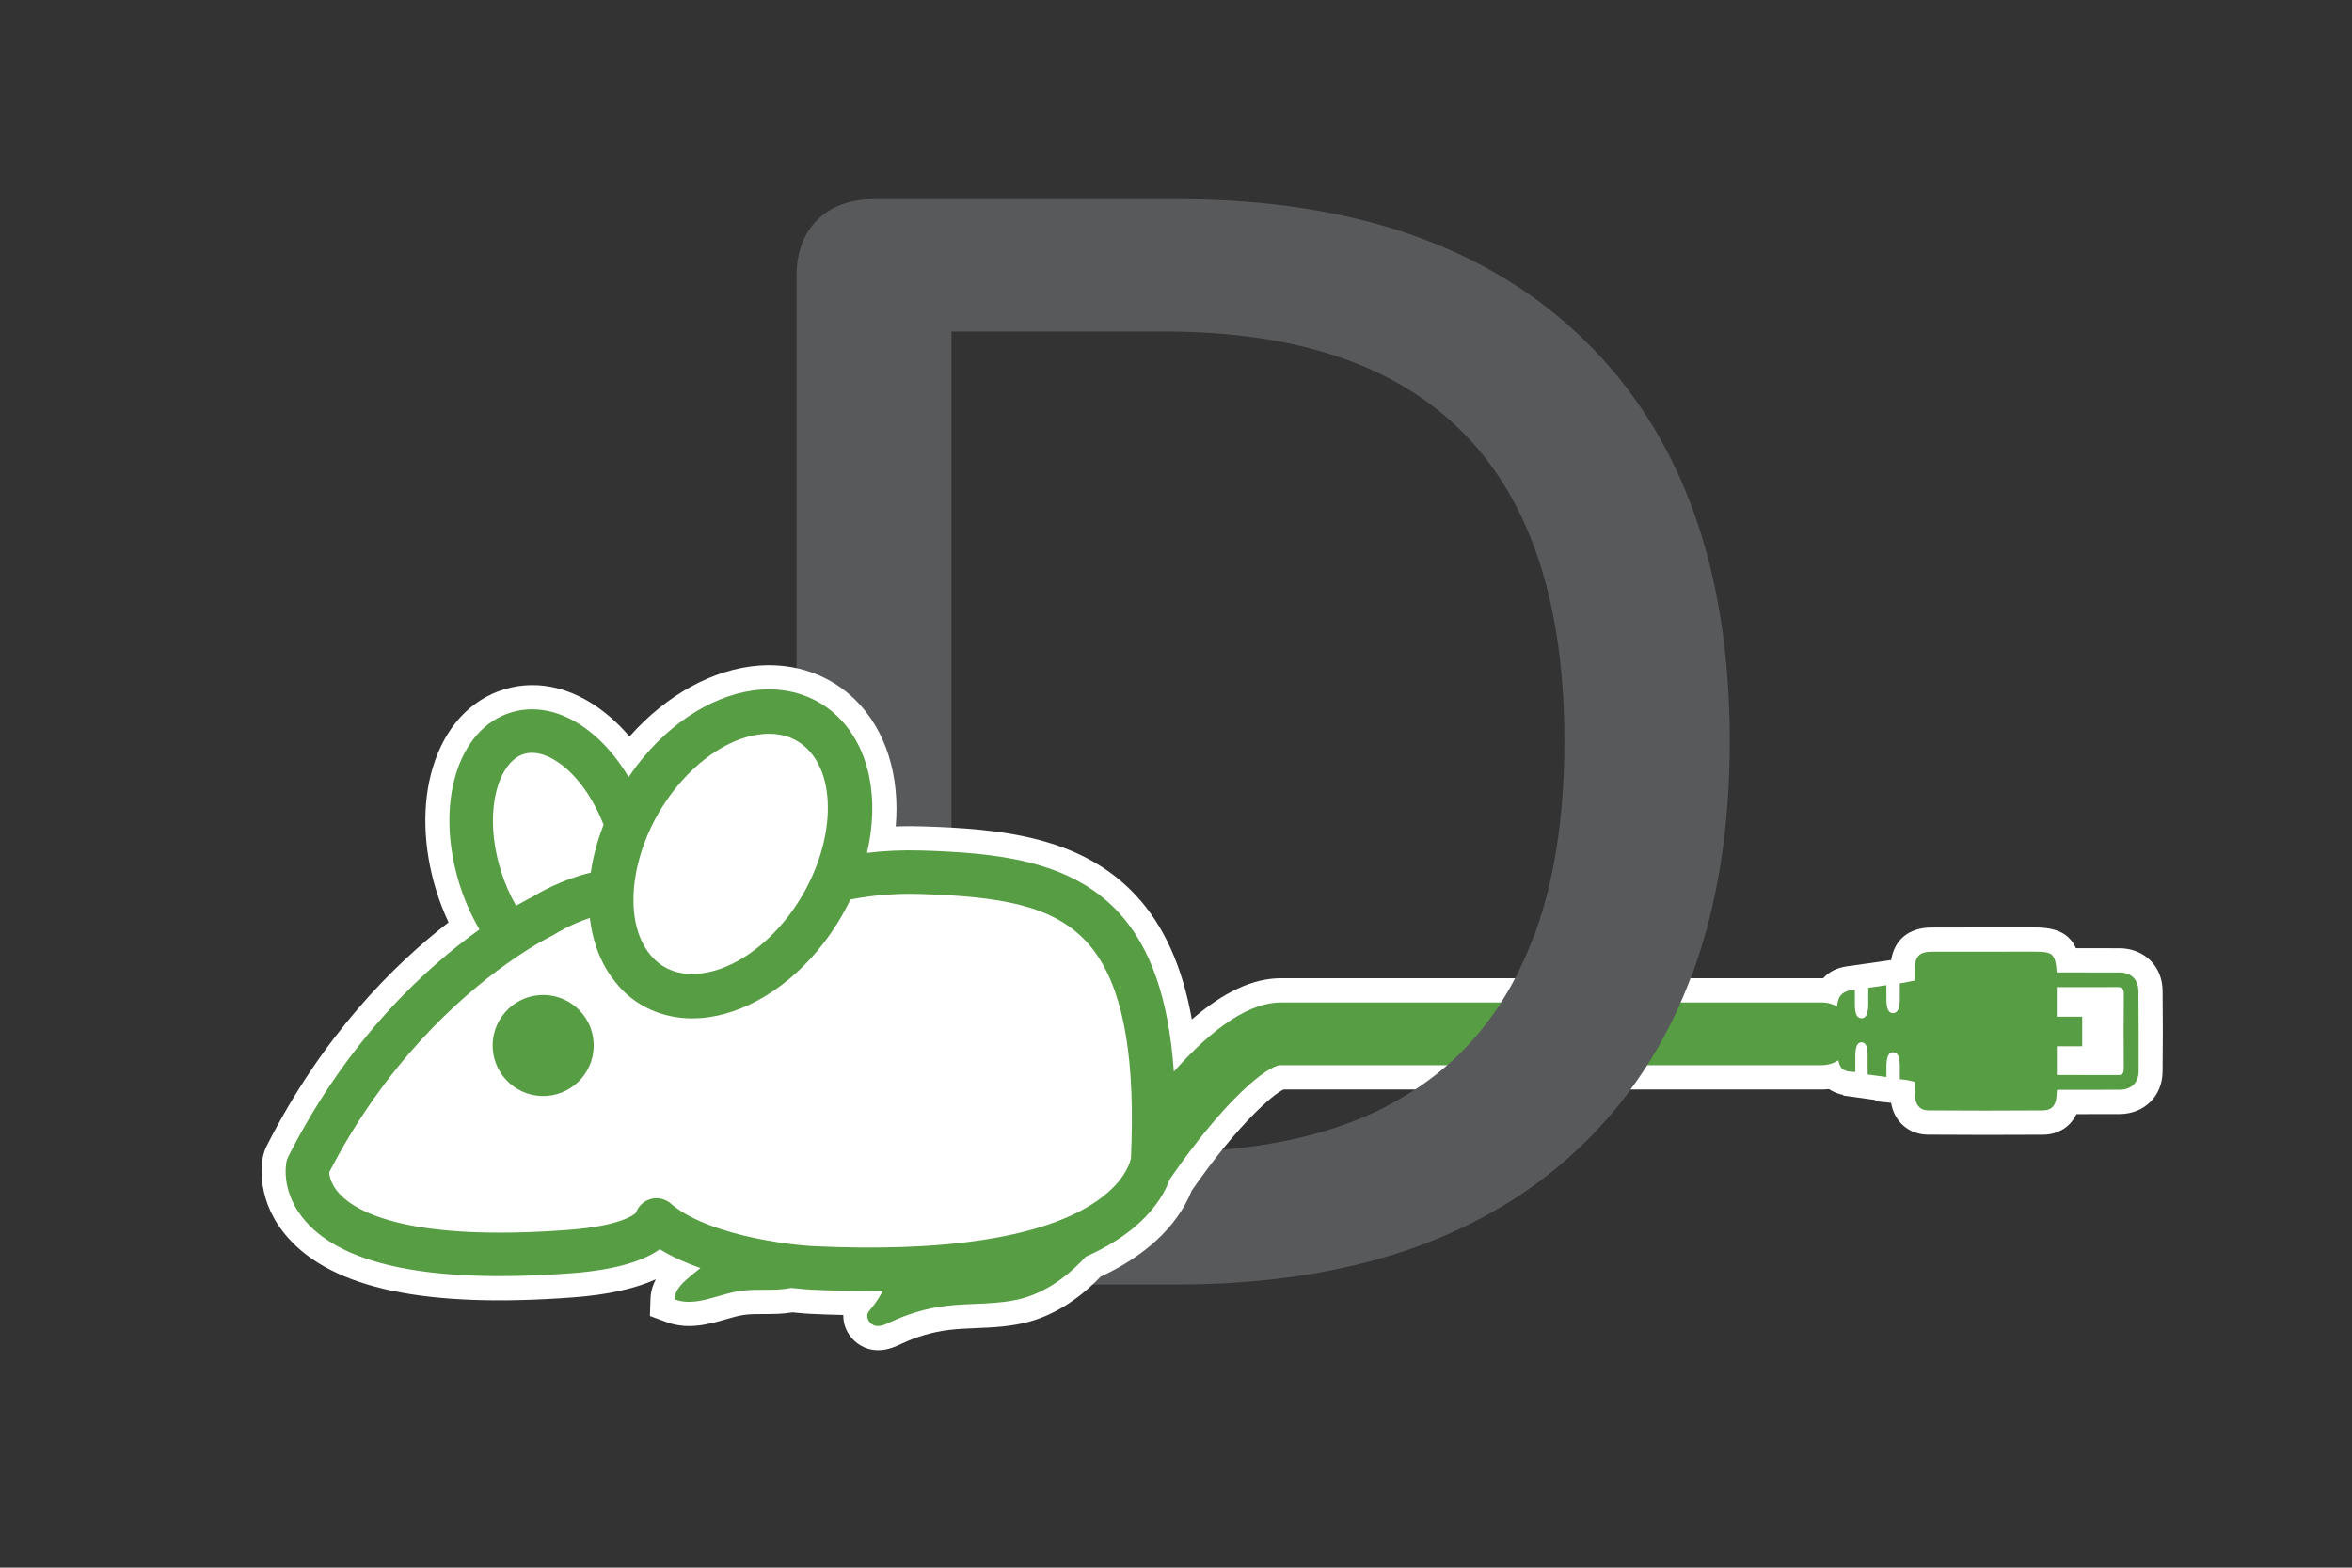 <?xml version="1.0" encoding="utf-8"?>
<!-- Generator: Adobe Illustrator 24.1.3, SVG Export Plug-In . SVG Version: 6.00 Build 0)  -->
<svg version="1.1" id="Layer_1" xmlns="http://www.w3.org/2000/svg" xmlns:xlink="http://www.w3.org/1999/xlink" x="0px" y="0px"
	 viewBox="0 0 425.2 283.46" style="enable-background:new 0 0 425.2 283.46;" xml:space="preserve">
<rect x="0" y="0" width="425.2" height="283.46" fill="#333333" stroke="none"/>
<style type="text/css">
	.st0{fill:#58595B;}
	.st1{fill:#FFFFFF;}
	.st2{fill:#579D44;}
</style>
<g>
	<path class="st0" d="M147.76,228.51c-2.51-2.51-3.76-5.89-3.76-10.16V49.92c0-4.27,1.25-7.66,3.76-10.16
		c2.51-2.51,5.99-3.76,10.44-3.76h54.57c31.74,0,56.33,8.54,73.77,25.61c17.44,17.08,26.17,41.2,26.17,72.38
		s-8.73,55.36-26.17,72.52c-17.45,17.17-42.03,25.75-73.77,25.75H158.2C153.74,232.27,150.26,231.01,147.76,228.51z M172.01,208.32
		h38.42c48.25,0,72.38-24.78,72.38-74.33c0-49.37-24.13-74.05-72.38-74.05h-38.42V208.32z"/>
	<g>
		<path class="st1" d="M390.96,179.1c-0.05-4.39-3.31-7.61-7.76-7.64c-2.38-0.02-4.76-0.01-7.13-0.01h-0.78
			c-1.17-2.62-3.48-3.75-7.33-3.75h-8.09c-3.56,0-7.13,0-10.69,0.01c-4.06,0.01-6.7,2.18-7.29,5.88l-7.52,1.08
			c-0.3,0.03-0.59,0.07-0.87,0.13l-0.16,0.02v0.01c-2.67,0.55-4.41,2.16-5.18,4.8h-7.51v13.66h7.56c0.61,2.15,1.91,4.03,5.02,4.69
			v0.11l5.8,0.81v0.22l2.85,0.29c0.57,3.42,3.2,5.74,6.69,5.76c3.43,0.02,6.92,0.04,10.45,0.04c3.41,0,6.85-0.01,10.31-0.03
			c2.78-0.02,4.97-1.43,6.05-3.73c2.62,0,5.22,0.01,7.82-0.01c4.45-0.03,7.71-3.24,7.76-7.63
			C391.02,188.95,391.02,184.01,390.96,179.1z"/>
		<path class="st1" d="M329.34,176.88h-97.75c-5.03,0-10.35,2.45-16.12,7.45c-1.72-9.56-5.03-16.92-10.04-22.34
			c-9.97-10.79-24.55-12.12-38.63-12.57c-1.63-0.05-3.26-0.05-4.87,0.01c0.79-9.14-1.78-17.42-7.28-22.86
			c-4.54-4.49-10.72-6.7-17.37-6.23c-8.25,0.58-16.84,5.31-23.48,12.84c-1.04-1.23-2.15-2.36-3.31-3.37
			c-6.05-5.3-12.94-7.14-19.39-5.15c-6.1,1.88-10.67,6.88-12.85,14.08c-2,6.59-1.78,14.49,0.6,22.24c0.61,1.99,1.36,3.93,2.24,5.8
			c-9.94,7.68-22.78,20.48-32.84,40.35c-0.34,0.66-0.58,1.37-0.73,2.1c-0.26,1.28-1.26,8,4.52,14.55
			c8.17,9.26,25.04,12.8,51.58,10.81c6.17-0.46,11.17-1.56,14.94-3.27c-0.52,0.97-0.91,2.13-0.96,3.47l-0.11,3.16l2.97,1.1
			c3.96,1.46,7.71,0.38,10.73-0.49c1.12-0.32,2.18-0.63,3.13-0.78c1.13-0.18,2.41-0.18,3.77-0.18c1.58,0,3.35,0,5.17-0.3
			c1.74,0.18,2.92,0.25,3.18,0.26c2.05,0.1,4.06,0.17,6.02,0.21c-0.03,1.06,0.23,2.13,0.77,3.11c0.92,1.65,2.56,2.83,4.37,3.16
			c0.4,0.07,0.79,0.1,1.16,0.1c1.76,0,3.21-0.69,4.21-1.16c2.73-1.29,5.62-2.13,8.57-2.5c1.56-0.19,3.18-0.26,4.9-0.33
			c3.13-0.13,6.36-0.27,9.67-1.18c4.41-1.22,8.75-3.92,12.55-7.82c0.09-0.1,0.19-0.19,0.29-0.3c3.98-1.84,7.38-4.06,10.12-6.58
			c2.92-2.7,5.06-5.72,6.37-8.98c8.26-11.9,14.65-17.39,16.61-18.29h97.32c5.54,0,10.05-4.51,10.05-10.05
			S334.88,176.88,329.34,176.88z"/>
	</g>
	<g>
		<g>
			<path class="st2" d="M329.34,181.26h-97.75c-5.5,0-11.99,4.2-19.38,12.5c-0.93-13.19-4.2-22.52-10-28.8
				c-8.82-9.54-22.4-10.75-35.55-11.17c-3.52-0.11-6.83,0.05-9.93,0.43c2.25-9.55,0.6-18.83-5.17-24.54
				c-3.63-3.59-8.6-5.36-13.99-4.98c-7.92,0.55-16.29,5.67-22.41,13.69c-0.53,0.7-1.02,1.41-1.51,2.13
				c-1.72-2.89-3.77-5.43-6.06-7.43c-4.87-4.27-10.28-5.78-15.23-4.26c-9.65,2.97-13.76,16.52-9.35,30.86
				c0.92,3,2.18,5.82,3.67,8.37c-9.4,6.72-23.65,19.53-34.55,41.05c-0.16,0.32-0.28,0.65-0.35,1c-0.11,0.57-0.99,5.68,3.51,10.78
				c7.1,8.05,23.24,11.19,47.97,9.34c8.56-0.64,13.35-2.43,16.02-4.34c2.25,1.38,4.77,2.49,7.34,3.4c-0.93,0.72-1.8,1.45-2.58,2.14
				c-1.02,0.9-2.06,2.05-2.11,3.52c3.79,1.4,7.73-0.87,11.65-1.49c3.12-0.5,6.38,0.05,9.46-0.58c2.01,0.22,3.35,0.3,3.56,0.31
				c3.73,0.18,7.3,0.27,10.73,0.27c0.77,0,1.51-0.02,2.26-0.03c-0.64,1.17-1.34,2.29-2.19,3.28c-0.2,0.23-0.41,0.47-0.53,0.76
				c-0.38,0.97,0.5,2.09,1.44,2.26s1.87-0.29,2.74-0.71c3.14-1.48,6.49-2.46,9.9-2.88c4.64-0.58,9.42-0.14,13.95-1.39
				c3.97-1.1,7.61-3.61,10.58-6.66c0.26-0.26,0.54-0.56,0.82-0.87c3.87-1.71,7.13-3.76,9.74-6.17c3.12-2.88,4.66-5.71,5.44-7.83
				c9.78-14.2,17.61-20.61,20.07-20.61h97.75c3.13,0,5.67-2.54,5.67-5.67C335.01,183.8,332.47,181.26,329.34,181.26z"/>
			<g>
				<path class="st1" d="M166.41,161.65c-4.67-0.15-8.89,0.26-12.67,0.99c-1.28,2.67-2.86,5.28-4.75,7.76
					c-6.11,8.02-14.49,13.14-22.41,13.69c-0.48,0.03-0.95,0.05-1.42,0.05c-4.84,0-9.26-1.76-12.57-5.03
					c-0.3-0.3-0.57-0.63-0.85-0.95c-1.74-1.98-3.06-4.31-3.94-6.9c-0.56-1.67-0.96-3.43-1.17-5.28c-3.61,1.19-6.19,2.85-6.24,2.88
					c-0.16,0.11-0.34,0.21-0.51,0.29c-0.03,0.02-0.63,0.31-1.58,0.84c-1.45,0.81-3.82,2.22-6.83,4.37
					c-8.51,6.09-21.82,17.93-31.96,37.62c0.04,0.65,0.3,2.23,1.92,3.95c3.15,3.33,12.7,8.6,41.27,6.46
					c9.23-0.69,11.79-2.63,12.27-3.09c0.37-1.07,1.19-1.94,2.26-2.36c0.47-0.19,0.96-0.28,1.45-0.28c0.93,0,1.84,0.33,2.57,0.96
					c3.69,3.19,9.95,5.17,15.56,6.32c2.73,0.56,5.29,0.93,7.35,1.15c1.12,0.12,2.1,0.2,2.85,0.24c6,0.29,11.34,0.31,16.16,0.15
					c23.68-0.8,33.82-6.42,38.12-10.81c2.85-2.9,3.16-5.27,3.17-5.33c0.01-0.12,0.01-0.23,0.01-0.34c0.09-1.97,0.13-3.86,0.15-5.7
					c0.13-16.06-2.56-26.91-8.19-33C190.31,163.67,180.79,162.11,166.41,161.65z"/>
				<path class="st1" d="M139.05,132.68c-0.3,0-0.6,0.01-0.91,0.03c-5.65,0.39-11.85,4.34-16.58,10.55
					c-7.87,10.33-9.39,24.13-3.31,30.14c2.02,2,4.64,2.9,7.79,2.68c5.65-0.39,11.85-4.34,16.58-10.55l0,0
					c7.87-10.33,9.39-24.13,3.31-30.14C144.1,133.59,141.79,132.68,139.05,132.68z"/>
				<path class="st1" d="M96.32,162.14c-0.48,0.23-1.56,0.79-3.02,1.63c-1.12-1.95-2.07-4.11-2.77-6.39
					c-3.27-10.64-0.44-19.62,4.15-21.03c0.5-0.16,1.01-0.22,1.51-0.22c2.51,0,4.9,1.72,6.23,2.88c2.72,2.39,5.09,5.99,6.7,10.11
					c-1.13,2.88-1.91,5.8-2.32,8.66C101.47,159.07,97.39,161.47,96.32,162.14z"/>
			</g>
			<path class="st2" d="M97.56,179.93c-5.03,0.35-8.83,4.72-8.48,9.75c0.35,5.03,4.72,8.83,9.75,8.48s8.83-4.72,8.48-9.75
				C106.97,183.38,102.6,179.58,97.56,179.93z"/>
		</g>
		<path class="st2" d="M386.59,179.15c-0.02-2.06-1.36-3.3-3.41-3.31c-3.33-0.02-6.65-0.01-9.98-0.01c-0.47,0-0.93,0-1.38,0
			c-0.23-3.32-0.7-3.75-3.85-3.75c-1.24,0-2.48,0-3.72,0c-5.01,0-10.03-0.01-15.04,0.01c-2.21,0.01-3.03,0.86-3.05,3.09
			c-0.01,0.69,0,1.37,0,2.12c-0.93,0.18-1.76,0.34-2.71,0.52c0,0.52,0,1.52,0,2.04c-0.01,0.91,0.17,3.36-1.24,3.33
			s-1.15-2.51-1.18-3.4c-0.01-0.39-0.01-1.25-0.01-1.65c-1.17,0.17-2.18,0.31-3.27,0.47c0,0.73,0,1.46,0,2.18
			c-0.01,0.91,0.17,3.36-1.24,3.33s-1.15-2.51-1.18-3.4c-0.02-0.57-0.01-1.14-0.01-1.73c-3.51,0.13-3.24,2.66-3.23,5.01
			c-2.44,0-4.7,0-7.04,0c0,1.68,0,3.23,0,4.91c2.36,0,4.62,0,6.97,0c0.34,4.39,0.63,4.8,3.39,4.93c0-0.79,0-1.34,0-2.13
			c0.01-0.89-0.15-3.27,1.14-3.24c1.3,0.03,1.06,2.44,1.08,3.3c0.02,0.88,0.01,1.53,0.01,2.51c1.15,0.16,2.19,0.3,3.39,0.47
			c0-0.38,0-0.76,0-1.15c0.01-0.91-0.17-3.36,1.24-3.33s1.15,2.51,1.18,3.4c0.01,0.49,0.01,0.98,0.01,1.48
			c0.58,0.06,0.96,0.08,1.33,0.15c0.43,0.08,0.85,0.2,1.39,0.32c0,0.88-0.03,1.72,0.01,2.55c0.07,1.6,0.91,2.6,2.46,2.61
			c6.9,0.05,13.8,0.05,20.7,0c1.58-0.01,2.35-0.97,2.43-2.6c0.02-0.33,0.05-0.67,0.08-1.13c3.84,0,7.6,0.02,11.36-0.01
			c2.05-0.01,3.39-1.25,3.41-3.31C386.64,188.88,386.64,184.01,386.59,179.15z M383.94,193.13c0,0.73-0.08,1.27-1.01,1.26
			c-3.67-0.02-7.33-0.01-11.09-0.01c0-1.75,0-3.41,0-5.2c1.52,0,2.99,0,4.58,0c0-1.79,0-3.44,0-5.35c-1.44,0-2.98,0-4.59,0
			c0-1.86,0-3.48,0-5.34c1.39,0,2.81,0,4.22,0c2.18,0,4.37,0.03,6.55-0.01c0.9-0.02,1.36,0.19,1.35,1.23
			C383.9,184.19,383.92,188.66,383.94,193.13z"/>
	</g>
	<path class="st0" d="M250.52,200.1c7.06,5.92,14.3,11.66,20.82,18.13c5.55-3.32,10.63-7.21,15.2-11.72
		c9.22-9.08,15.99-20.13,20.33-33.13c-9.9-0.66-19.8-3.17-29.7-3.81C271.93,183.5,263.07,193.69,250.52,200.1z"/>
</g>
</svg>
